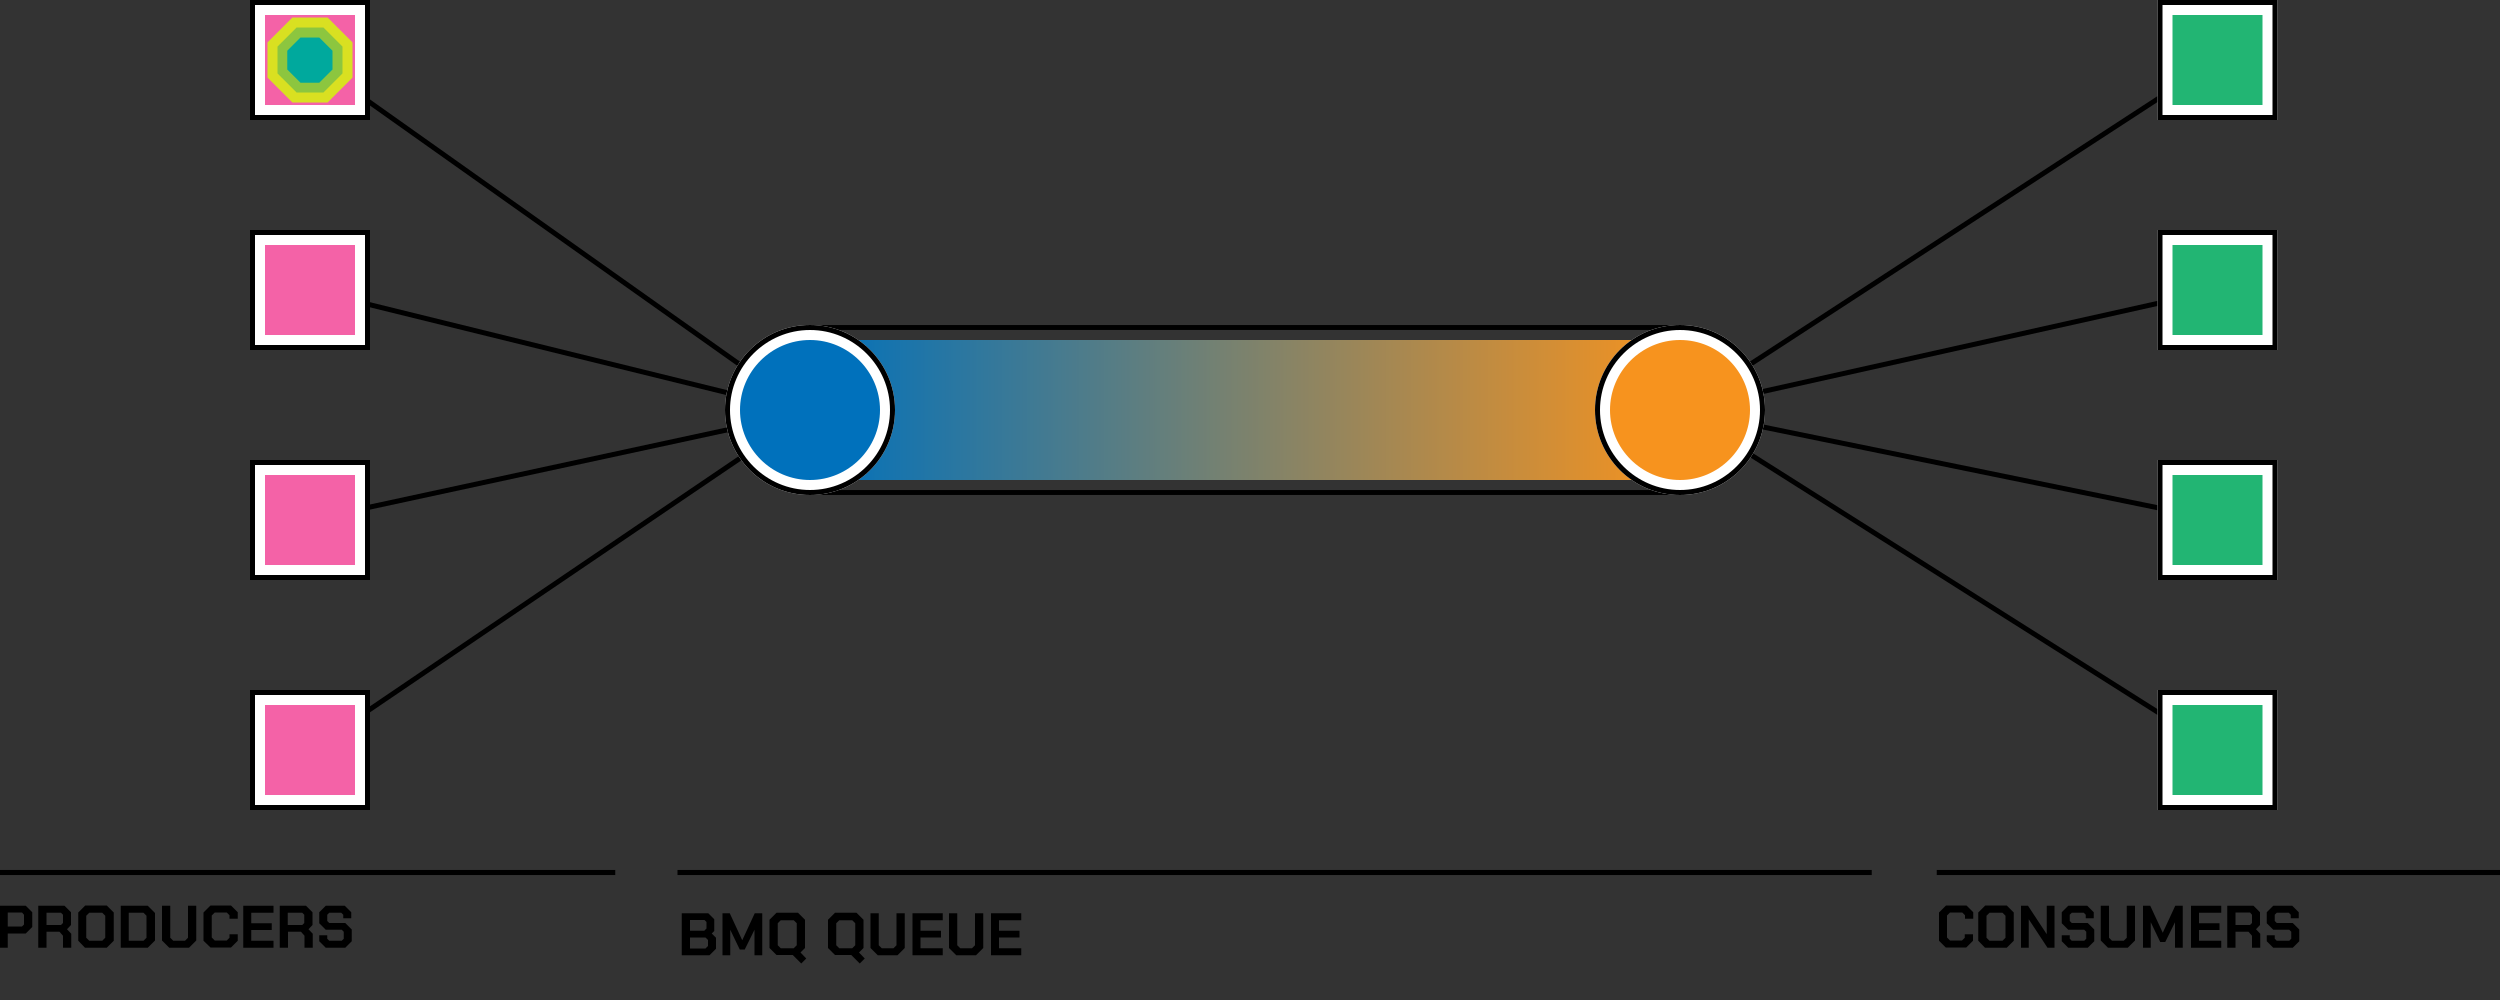 <?xml version="1.0" encoding="utf-8"?>
<!-- Generator: Adobe Illustrator 26.5.0, SVG Export Plug-In . SVG Version: 6.00 Build 0)  -->
<svg version="1.1" id="Layer_1" xmlns="http://www.w3.org/2000/svg" xmlns:xlink="http://www.w3.org/1999/xlink" x="0px" y="0px"
	 viewBox="0 0 1000 400" style="enable-background:new 0 0 1000 400;" xml:space="preserve">
<rect x="0" y="0" width="1000" height="400" fill="#333333" stroke="none"/>
<style type="text/css">
	.st0{fill:none;stroke:#000000;stroke-width:2.038;stroke-miterlimit:10;}
	.st1{fill:none;stroke:#000000;stroke-width:2;stroke-miterlimit:10;}
	.st2{fill:#22B573;}
	.st3{fill:#FFFFFF;}
	.st4{fill:none;stroke:#000000;stroke-width:1.97;stroke-miterlimit:10;}
	.st5{fill:url(#icon-tunnel_00000168115005886705134000000010261350448525265324_);}
	.st6{fill:#F7931E;}
	.st7{fill:#0071BC;}
	.st8{fill:#F462A7;}
	.st9{fill:#00A99D;}
	.st10{fill:#8CC63F;}
	.st11{fill:none;stroke:#D9E021;stroke-width:4;stroke-miterlimit:10;}
</style>
<g>
	<path d="M775.6,376.3v-11.3l2.8-2.8h8.2l2.7,2.7v2.6H786v-1.4l-1.1-1.1H780l-1.2,1.2v8.8l1.2,1.2h4.8l1.1-1.1v-1.4h3.3v2.6
		l-2.7,2.7h-8.2L775.6,376.3z"/>
	<path d="M791.3,376.3v-11.3l2.8-2.8h8.6l2.8,2.8v11.3l-2.8,2.8H794L791.3,376.3z M801,376.3l1.2-1.2v-8.8l-1.2-1.2h-5.2l-1.2,1.2
		v8.8l1.2,1.2H801z"/>
	<path d="M808.3,362.3h2.9l7.5,11.4h0v-11.4h3.1v16.8H819l-7.5-11.4h0v11.4h-3.1V362.3z"/>
	<path d="M824.7,376.5v-2.4h3.2v1.4l0.8,0.8h5l0.8-0.8v-2.8l-0.8-0.8h-6.4l-2.6-2.6v-4.4l2.6-2.6h7.6l2.6,2.6v2.4h-3.2v-1.4
		l-0.8-0.8h-4.8l-0.8,0.8v2.5l0.8,0.8h6.4l2.6,2.6v4.7l-2.6,2.6h-7.8L824.7,376.5z"/>
	<path d="M840.3,376.2v-13.9h3.3v12.8l1.2,1.2h4.7l1.2-1.2v-12.8h3.3v13.9l-2.9,2.9h-7.9L840.3,376.2z"/>
	<path d="M857.1,362.3h3l5,10.8h0l5-10.8h3v16.8h-3.1v-10.2h0l-3.9,7.9h-2l-3.8-7.9h0v10.2h-3.1V362.3z"/>
	<path d="M876.4,362.3h12.1v2.8h-8.9v4.2h8.2v2.7h-8.2v4.3h8.9v2.8h-12.1V362.3z"/>
	<path d="M904.1,373.5v5.6h-3.3v-4.8l-1.4-1.6h-5.2v6.4h-3.3v-16.8h10.5l2.6,2.6v5.1l-1.6,1.7L904.1,373.5z M894.2,370h5.8l0.8-0.8
		v-3.3L900,365h-5.8V370z"/>
	<path d="M906.7,376.5v-2.4h3.2v1.4l0.8,0.8h5l0.8-0.8v-2.8l-0.8-0.8h-6.4l-2.6-2.6v-4.4l2.6-2.6h7.6l2.6,2.6v2.4h-3.2v-1.4
		l-0.8-0.8h-4.8l-0.8,0.8v2.5l0.8,0.8h6.4l2.6,2.6v4.7l-2.6,2.6h-7.8L906.7,376.5z"/>
</g>
<g>
	<path d="M272.8,365.3h10.5l2.4,2.4v4.7l-1,1l1.7,1.7v4.4l-2.6,2.6h-11.1V365.3z M281.7,372.3l0.9-0.9v-2.6l-0.8-0.8H276v4.3H281.7z
		 M282.2,379.4l1-1V376l-1-1H276v4.4H282.2z"/>
	<path d="M288.9,365.3h3l5,10.8h0l5-10.8h3v16.8h-3.1v-10.2h0l-3.9,7.9h-2l-3.8-7.9h0v10.2h-3.1V365.3z"/>
	<path d="M322.5,383.4l-2,2l-3.4-3.4h-6.5l-2.8-2.8v-11.3l2.8-2.8h8.6l2.8,2.8v11.3l-1.8,1.8L322.5,383.4z M317.5,379.3l1.2-1.2
		v-8.8l-1.2-1.2h-5.2l-1.2,1.2v8.8l1.2,1.2H317.5z"/>
	<path d="M345.9,383.4l-2,2l-3.4-3.4H334l-2.8-2.8v-11.3l2.8-2.8h8.6l2.8,2.8v11.3l-1.8,1.8L345.9,383.4z M340.9,379.3l1.2-1.2v-8.8
		l-1.2-1.2h-5.2l-1.2,1.2v8.8l1.2,1.2H340.9z"/>
	<path d="M348.2,379.2v-13.9h3.3v12.8l1.2,1.2h4.7l1.2-1.2v-12.8h3.3v13.9l-2.9,2.9h-7.9L348.2,379.2z"/>
	<path d="M365,365.3h12.1v2.8h-8.9v4.2h8.2v2.7h-8.2v4.3h8.9v2.8H365V365.3z"/>
	<path d="M379.6,379.2v-13.9h3.3v12.8l1.2,1.2h4.7l1.2-1.2v-12.8h3.3v13.9l-2.9,2.9h-7.9L379.6,379.2z"/>
	<path d="M396.4,365.3h12.1v2.8h-8.9v4.2h8.2v2.7h-8.2v4.3h8.9v2.8h-12.1V365.3z"/>
</g>
<g>
	<path d="M-0.2,362.3h10.5l2.6,2.6v5.9l-2.6,2.6H3.1v5.7h-3.3V362.3z M8.8,370.6l0.8-0.8v-3.9L8.8,365H3.1v5.6H8.8z"/>
	<path d="M28.5,373.5v5.6h-3.3v-4.8l-1.4-1.6h-5.2v6.4h-3.3v-16.8h10.5l2.6,2.6v5.1l-1.6,1.7L28.5,373.5z M18.6,370h5.8l0.8-0.8
		v-3.3l-0.8-0.8h-5.8V370z"/>
	<path d="M31.3,376.3v-11.3l2.8-2.8h8.6l2.8,2.8v11.3l-2.8,2.8H34L31.3,376.3z M40.9,376.3l1.2-1.2v-8.8l-1.2-1.2h-5.2l-1.2,1.2v8.8
		l1.2,1.2H40.9z"/>
	<path d="M48.3,362.3h10.8l2.9,2.9v11l-2.9,2.9H48.3V362.3z M57.4,376.3l1.2-1.2v-8.8l-1.2-1.2h-5.9v11.2H57.4z"/>
	<path d="M64.8,376.2v-13.9h3.3v12.8l1.2,1.2H74l1.2-1.2v-12.8h3.3v13.9l-2.9,2.9h-7.9L64.8,376.2z"/>
	<path d="M81.4,376.3v-11.3l2.8-2.8h8.2l2.7,2.7v2.6h-3.3v-1.4l-1.1-1.1h-4.8l-1.2,1.2v8.8l1.2,1.2h4.8l1.1-1.1v-1.4h3.3v2.6
		l-2.7,2.7h-8.2L81.4,376.3z"/>
	<path d="M97.3,362.3h12.1v2.8h-8.9v4.2h8.2v2.7h-8.2v4.3h8.9v2.8H97.3V362.3z"/>
	<path d="M125.1,373.5v5.6h-3.3v-4.8l-1.4-1.6h-5.2v6.4h-3.3v-16.8h10.5l2.6,2.6v5.1l-1.6,1.7L125.1,373.5z M115.1,370h5.8l0.8-0.8
		v-3.3l-0.8-0.8h-5.8V370z"/>
	<path d="M127.7,376.5v-2.4h3.2v1.4l0.8,0.8h5l0.8-0.8v-2.8l-0.8-0.8h-6.4l-2.6-2.6v-4.4l2.6-2.6h7.6l2.6,2.6v2.4h-3.2v-1.4
		l-0.8-0.8h-4.8l-0.8,0.8v2.5l0.8,0.8h6.4l2.6,2.6v4.7l-2.6,2.6h-7.8L127.7,376.5z"/>
</g>
<g id="static-group-3-line">
	<line class="st0" x1="774.7" y1="349" x2="1000" y2="349"/>
</g>
<g id="static-group-2-line">
	<line class="st0" x1="271" y1="349" x2="748.7" y2="349"/>
</g>
<g id="static-group-1-line">
	<line class="st0" x1="0" y1="349" x2="246.1" y2="349"/>
</g>
<line id="link-queue-consumer-4" class="st1" x1="672" y1="164" x2="887" y2="300"/>
<line id="link-queue-consumer-3" class="st1" x1="672" y1="164" x2="887" y2="208"/>
<line id="link-queue-consumer-2" class="st1" x1="672" y1="164" x2="887" y2="116"/>
<line id="link-queue-consumer-1" class="st1" x1="672" y1="164" x2="887" y2="24"/>
<g id="link-producer-4-queue">
	<line class="st1" x1="124" y1="300" x2="323" y2="165"/>
</g>
<g id="link-producer-3-queue">
	<line class="st1" x1="124" y1="208" x2="323" y2="165"/>
</g>
<g id="link-producer-2-queue">
	<line class="st1" x1="124" y1="116" x2="323" y2="165"/>
</g>
<g id="link-producer-1-queue">
	<line class="st1" x1="124" y1="24" x2="323" y2="165"/>
</g>
<g id="icon-consumer-4">
	<rect x="866" y="279" class="st2" width="42" height="42"/>
	<path class="st3" d="M905,282v36h-36v-36H905 M911,276h-48v48h48V276L911,276z"/>
	<path d="M909,278v44h-44v-44H909 M911,276h-48v48h48V276L911,276z"/>
</g>
<g id="icon-consumer-3">
	<rect x="866" y="187" class="st2" width="42" height="42"/>
	<path class="st3" d="M905,190v36h-36v-36H905 M911,184h-48v48h48V184L911,184z"/>
	<path d="M909,186v44h-44v-44H909 M911,184h-48v48h48V184L911,184z"/>
</g>
<g id="icon-consumer-2">
	<rect x="866" y="95" class="st2" width="42" height="42"/>
	<path class="st3" d="M905,98v36h-36V98H905 M911,92h-48v48h48V92L911,92z"/>
	<path d="M909,94v44h-44V94H909 M911,92h-48v48h48V92L911,92z"/>
</g>
<g id="icon-consumer-1">
	<rect x="866" y="3" class="st2" width="42" height="42"/>
	<path class="st3" d="M905,6v36h-36V6H905 M911,0h-48v48h48V0L911,0z"/>
	<path d="M909,2v44h-44V2H909 M911,0h-48v48h48V0L911,0z"/>
</g>
<g id="icon-queue">
	<line id="icon_-tunnel-b" class="st4" x1="672" y1="197" x2="324" y2="197"/>
	<line id="icon-tunnel-a" class="st4" x1="324" y1="131" x2="672" y2="131"/>
	
		<linearGradient id="icon-tunnel_00000121261319658831398420000006448407489025509265_" gradientUnits="userSpaceOnUse" x1="324" y1="164" x2="672" y2="164">
		<stop  offset="0" style="stop-color:#0071BC"/>
		<stop  offset="1" style="stop-color:#F7931E"/>
	</linearGradient>
	
		<rect id="icon-tunnel" x="324" y="136" style="fill:url(#icon-tunnel_00000121261319658831398420000006448407489025509265_);" width="348" height="56"/>
	<g id="icon-replica">
		<circle class="st6" cx="672" cy="164" r="31"/>
		<path class="st3" d="M672,136c15.4,0,28,12.6,28,28s-12.6,28-28,28s-28-12.6-28-28S656.6,136,672,136 M672,130
			c-18.8,0-34,15.2-34,34s15.2,34,34,34s34-15.2,34-34S690.8,130,672,130L672,130z"/>
		<path d="M672,132c17.6,0,32,14.4,32,32s-14.4,32-32,32s-32-14.4-32-32S654.4,132,672,132 M672,130c-18.8,0-34,15.2-34,34
			s15.2,34,34,34s34-15.2,34-34S690.8,130,672,130L672,130z"/>
	</g>
	<g id="icon-primary">
		<circle class="st7" cx="324" cy="164" r="31"/>
		<path class="st3" d="M324,136c15.4,0,28,12.6,28,28s-12.6,28-28,28s-28-12.6-28-28S308.6,136,324,136 M324,130
			c-18.8,0-34,15.2-34,34s15.2,34,34,34s34-15.2,34-34S342.8,130,324,130L324,130z"/>
		<path d="M324,132c17.6,0,32,14.4,32,32s-14.4,32-32,32s-32-14.4-32-32S306.4,132,324,132 M324,130c-18.8,0-34,15.2-34,34
			s15.2,34,34,34s34-15.2,34-34S342.8,130,324,130L324,130z"/>
	</g>
</g>
<g id="icon-producer-1">
	<rect x="103" y="3" class="st8" width="42" height="42"/>
	<path class="st3" d="M142,6v36h-36V6H142 M148,0h-48v48h48V0L148,0z"/>
	<path d="M146,2v44h-44V2H146 M148,0h-48v48h48V0L148,0z"/>
</g>
<g id="icon-producer-2">
	<rect x="103" y="95" class="st8" width="42" height="42"/>
	<path class="st3" d="M142,98v36h-36V98H142 M148,92h-48v48h48V92L148,92z"/>
	<path d="M146,94v44h-44V94H146 M148,92h-48v48h48V92L148,92z"/>
</g>
<g id="icon-producer-3">
	<rect x="103" y="187" class="st8" width="42" height="42"/>
	<path class="st3" d="M142,190v36h-36v-36H142 M148,184h-48v48h48V184L148,184z"/>
	<path d="M146,186v44h-44v-44H146 M148,184h-48v48h48V184L148,184z"/>
</g>
<g id="icon-producer-4">
	<rect x="103" y="279" class="st8" width="42" height="42"/>
	<path class="st3" d="M142,282v36h-36v-36H142 M148,276h-48v48h48V276L148,276z"/>
	<path d="M146,278v44h-44v-44H146 M148,276h-48v48h48V276L148,276z"/>
</g>
<g id="icon-message">
	<polygon class="st9" points="119,36 112,29 112,19 119,12 129,12 136,19 136,29 129,36 	"/>
	<path class="st10" d="M127.7,15l5.3,5.3v7.5l-5.3,5.3h-7.5l-5.3-5.3v-7.5l5.3-5.3H127.7 M130.2,9h-12.4l-8.8,8.8v12.4l8.8,8.8h12.4
		l8.8-8.8V17.8L130.2,9L130.2,9z"/>
	<polygon class="st11" points="130.2,9 117.8,9 109,17.8 109,30.2 117.8,39 130.2,39 139,30.2 139,17.8 	"/>
</g>
</svg>
